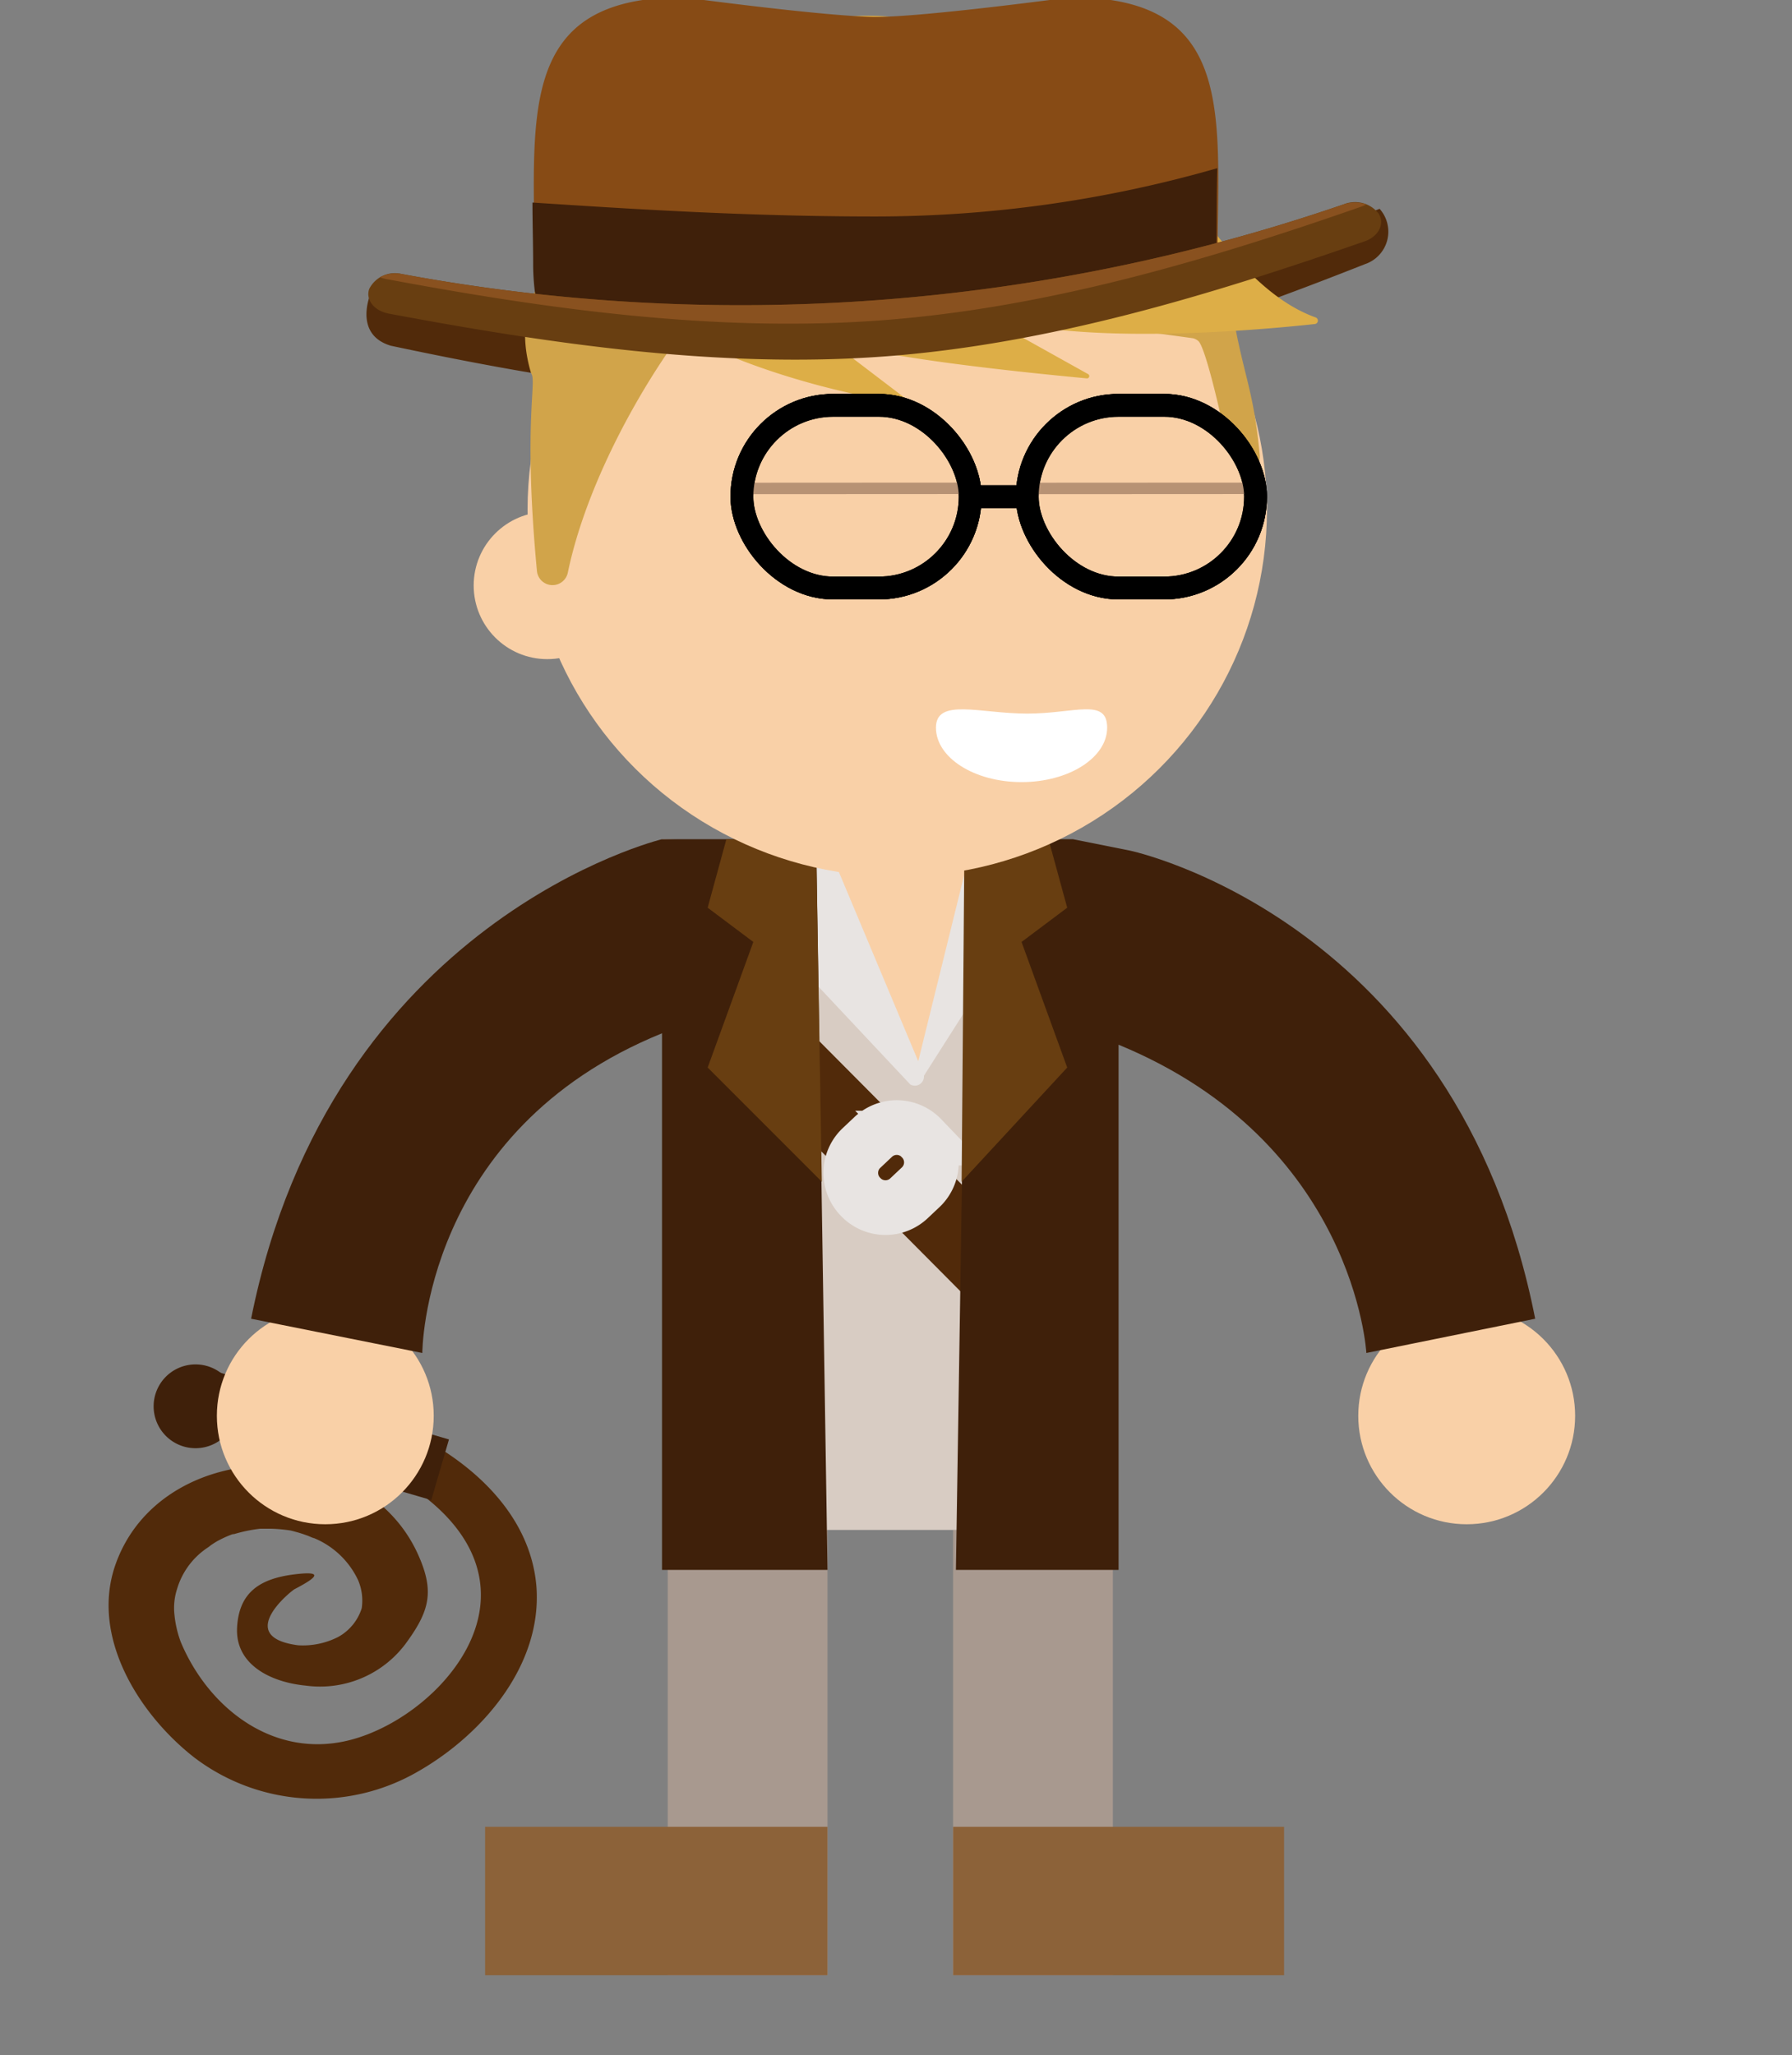 <svg viewBox="0 0 157 180" xmlns="http://www.w3.org/2000/svg"><rect x="0" y="0" width="157" height="180" fill="#808080" stroke="none"/><path d="m120.87 18.29a3 3 0 0 1 -1.27 4.84c-13.49 5.33-27.6 10.2-42 11.41s-29.17-1.25-43.36-4.26c-3.34-1-1.76-4.59-1.76-4.59 1.47-.68 2.66-1.19 3.9-.93 27.42 5.82 55.4 5 81.47-5.31 1.15-.45 3.02-1.16 3.02-1.16z" fill="#512a0a"/><path d="m20.44 125c4.74 1.08 9.43 1.82 13.79 4.18 4 2.14 7.85 5.71 7.9 10.42.07 6-6.18 11.54-11.67 12.85-6.52 1.55-12.18-2.82-14.62-8.63a9.47 9.47 0 0 1 -.55-2.34 5.4 5.4 0 0 1 .22-2.3 6.58 6.58 0 0 1 2.71-3.65c.27-.19.29-.21.07-.06a8 8 0 0 1 .71-.47 10 10 0 0 1 1.24-.58c.32-.12.35-.13.09 0 .27-.09.54-.16.81-.23a13.11 13.11 0 0 1 1.66-.3h.1.86a14 14 0 0 1 1.44.12c.35.05.38.06.09 0 .28.06.57.14.85.22s.56.18.84.28c0 0 .91.39.4.15a7.38 7.38 0 0 1 4 3.75 4.56 4.56 0 0 1 .31 2.45 4.37 4.37 0 0 1 -2.06 2.51 6.8 6.8 0 0 1 -3.51.73c-5.67-.74-.56-4.79-.32-4.91 1.64-.86 2.87-1.65.07-1.31-3.14.37-4.94 1.61-5.1 4.68-.16 3.27 3 4.78 6 5.07a9.36 9.36 0 0 0 8.74-3.63c2.13-2.89 2.57-4.59 1.14-7.8-4.82-10.83-22.67-10.36-26.56.91-2.15 6.27 2.07 13 6.88 16.78a17.71 17.71 0 0 0 19.66 1.26c5.65-3.23 10.86-9.29 10.37-16.15-.43-5.54-4.42-9.76-9-12.47a28.51 28.51 0 0 0 -9.19-3.38c-2.72-.51-6-.72-8.49.67a.64.64 0 0 0 .16 1.19z" fill="#512a0a"/><path d="m25.46 115.64h5.53v21.44h-5.53z" fill="#3f200a" transform="matrix(.28 -.96 .96 .28 -100.94 117.44)"/><path d="m20.22 125.15a3.67 3.67 0 1 1 -1.11-5.07 3.66 3.66 0 0 1 1.11 5.07z" fill="#3f200a"/><circle cx="28.5" cy="124" fill="#f9d0a7" r="9.5"/><circle cx="128.5" cy="124" fill="#f9d0a7" r="9.5"/><path d="m58.5 133h14v40h-14z" fill="#a8998f"/><path d="m42.5 160h30v13h-30z" fill="#8c6239"/><path d="m83.5 134h14v39h-14z" fill="#a8998f"/><path d="m83.5 160h29v13h-29z" fill="#8c6239"/><path d="m95 78.5 2.5 55.5h-39l-.5-60.5 33 1z" fill="#d8ccc3"/><path d="m72 73.5 8 21 9-23z" fill="#f9d0a7"/><path d="m72.5 74 8.42 20.07a.8.8 0 0 1 -1.17.91l-19.7-20.98z" fill="#e8e4e2"/><path d="m80.07 94.48 4.93-19.98h8.5l-13 20.42a.32.32 0 0 1 -.43-.44z" fill="#e8e4e2"/><path d="m75.08 85.28h6.68v34.63h-6.68z" fill="#512a0a" transform="matrix(.709 -.705 .705 .709 -49.53 85.13)"/><path d="m80.72 99.68a3 3 0 0 1 0 4.25l-1.06 1a3 3 0 0 1 -4.24-.08 3 3 0 0 1 0-4.25l1.06-1a3 3 0 0 1 4.25.08z" fill="none" stroke="#e8e4e2" stroke-miterlimit="10" stroke-width="4.79"/><path d="m72.5 137.5h-14.5v-47c-21 8.53-21 28-21 28l-15-3c7-35 36-42 36-42h13.5z" fill="#3f200a"/><path d="m98 91.5v46h-14.25l1-64h9.25l5 1s28.6 6 35.5 41l-14.79 3s-1-18.47-21.71-27" fill="#3f200a"/><path d="m63.64 73.5-1.64 6 4 3-4 11 10 10-.5-30z" fill="#683e11"/><path d="m91.86 73.5 1.64 6-4 3 4 11-9.25 10 .25-30z" fill="#683e11"/><ellipse cx="78.61" cy="44.64" fill="#f9d0a7" rx="32.39" ry="32.14"/><circle cx="47.95" cy="51.28" fill="#f9d0a7" r="6.45"/><path d="m97 63.73c0 2.63-3.36 4.77-7.5 4.77s-7.5-2.14-7.5-4.77 3.86-1.23 8-1.23 7-1.41 7 1.23z" fill="#fff"/><path d="m110.36 39.81c-.5-5.47-1.36-6.81-2.26-11.81a1.09 1.09 0 0 0 -.58-.78l-22.76-11.57a1 1 0 0 0 -.63-.11l-22.37 2.81h-10.3a1.09 1.09 0 0 0 -.81 1.81 1.08 1.08 0 0 1 -.24 1.64c-2 1.21-5.73 4.39-3.93 10.72a1.17 1.17 0 0 0 .09.24c.44.8-.73 4.45.47 17.23a1.37 1.37 0 0 0 2.71.15c2.11-10.14 9.64-21.74 14.07-25.72a1.06 1.06 0 0 1 .92-.23l39.75 5.43a1.08 1.08 0 0 1 .51.26c.54.51 1.72 5.17 2.76 10.3a1.31 1.31 0 0 0 2.6-.37z" fill="#d1a44a"/><path d="m79.59 35.32c-2.59-.17-22.91-3.74-28.59-13.82 0 0 6-17 23-20 0 0 10.46-1.7 23.2 7.7.37.28 5.86 6.35 6.12 6.73 1.92 2.73 6.2 9.82 11.94 11.87a.3.3 0 0 1 -.06.58c-5 .54-21 2-29.24-.84l9.36 5.22a.2.2 0 0 1 -.1.38c-4.14-.39-20.88-2-23.17-3.79l7.6 5.79a.1.1 0 0 1 -.06.18z" fill="#ddae47"/><rect fill="#fff" height="16" rx="8" stroke="#000" stroke-miterlimit="10" stroke-width="2" width="20" x="90" y="35.5"/><rect fill="#fff" height="16" rx="8" stroke="#000" stroke-miterlimit="10" stroke-width="2" width="20" x="65" y="35.5"/><path d="m85 43.5h5" fill="none" stroke="#000" stroke-miterlimit="10" stroke-width="2"/><circle cx="78.5" cy="43" r="1.5"/><circle cx="102.5" cy="43" r="1.5"/><path d="m98 25.41h.26l.84-.2c.45-.12.89-.23 1.35-.32.84-.15 1.68-.27 2.53-.4a30 30 0 0 0 3-.54l.68-.19c0-.13 0-.27 0-.4 0-13 1.88-23.6-12.86-23.6 0 0-12.76 1.72-17 1.72s-16.97-1.72-16.97-1.72c-14.74 0-13 10.57-13 23.6a20.54 20.54 0 0 0 .26 3.64l29.59 2.7 16.67-1.54a5.12 5.12 0 0 1 4.65-2.75z" fill="#874b15"/><path d="m106.58 23.77c0-.14 0-.28 0-.41 0-1.94 0-6.83.07-8.63a108.36 108.36 0 0 1 -30 4.23c-11.5 0-22-.7-30-1.22 0 1.8.06 3.68.06 5.62a20.54 20.54 0 0 0 .38 3.64l29.59 2.7 13.52-1.25c4.91-3.02 10.73-3.56 16.38-4.68z" fill="#3f200a"/><path d="m120.81 18.75c.52.89-.06 2-1.29 2.4-13.5 4.7-27.63 9-42.06 10.07s-29.18-1.09-43.39-3.75c-1.29-.24-2.06-1.22-1.72-2.17a2.52 2.52 0 0 1 2.86-1.3 162.53 162.53 0 0 0 82.53-6.11 2.62 2.62 0 0 1 3.07.85z" fill="#683e11"/><path d="m77.16 28.06c14.43-1.07 28.57-5.24 42.07-9.95a3.48 3.48 0 0 0 .48-.21 3.09 3.09 0 0 0 -2 0 162.53 162.53 0 0 1 -82.5 6.1 3 3 0 0 0 -1.94.28 3.55 3.55 0 0 0 .52.15c14.21 2.66 28.93 4.7 43.37 3.63z" fill="#89511f"/><g stroke-miterlimit="10"><rect fill="#f9d0a7" height="16" rx="8" stroke="#000" stroke-width="2" width="20" x="90" y="35.5"/><rect fill="#f9d0a7" height="16" rx="8" stroke="#000" stroke-width="2" width="20" x="65" y="35.5"/><path d="m85 43.5h5" fill="none" stroke="#000" stroke-width="2"/><path d="m90.55 42.78 19.17-.01" stroke="#b79274"/><path d="m65.55 42.78 19.17-.01" stroke="#b79274"/><rect fill="none" height="16" rx="8" stroke="#000" stroke-width="2" width="20" x="90" y="35.5"/><rect fill="none" height="16" rx="8" stroke="#000" stroke-width="2" width="20" x="65" y="35.5"/></g></svg>
